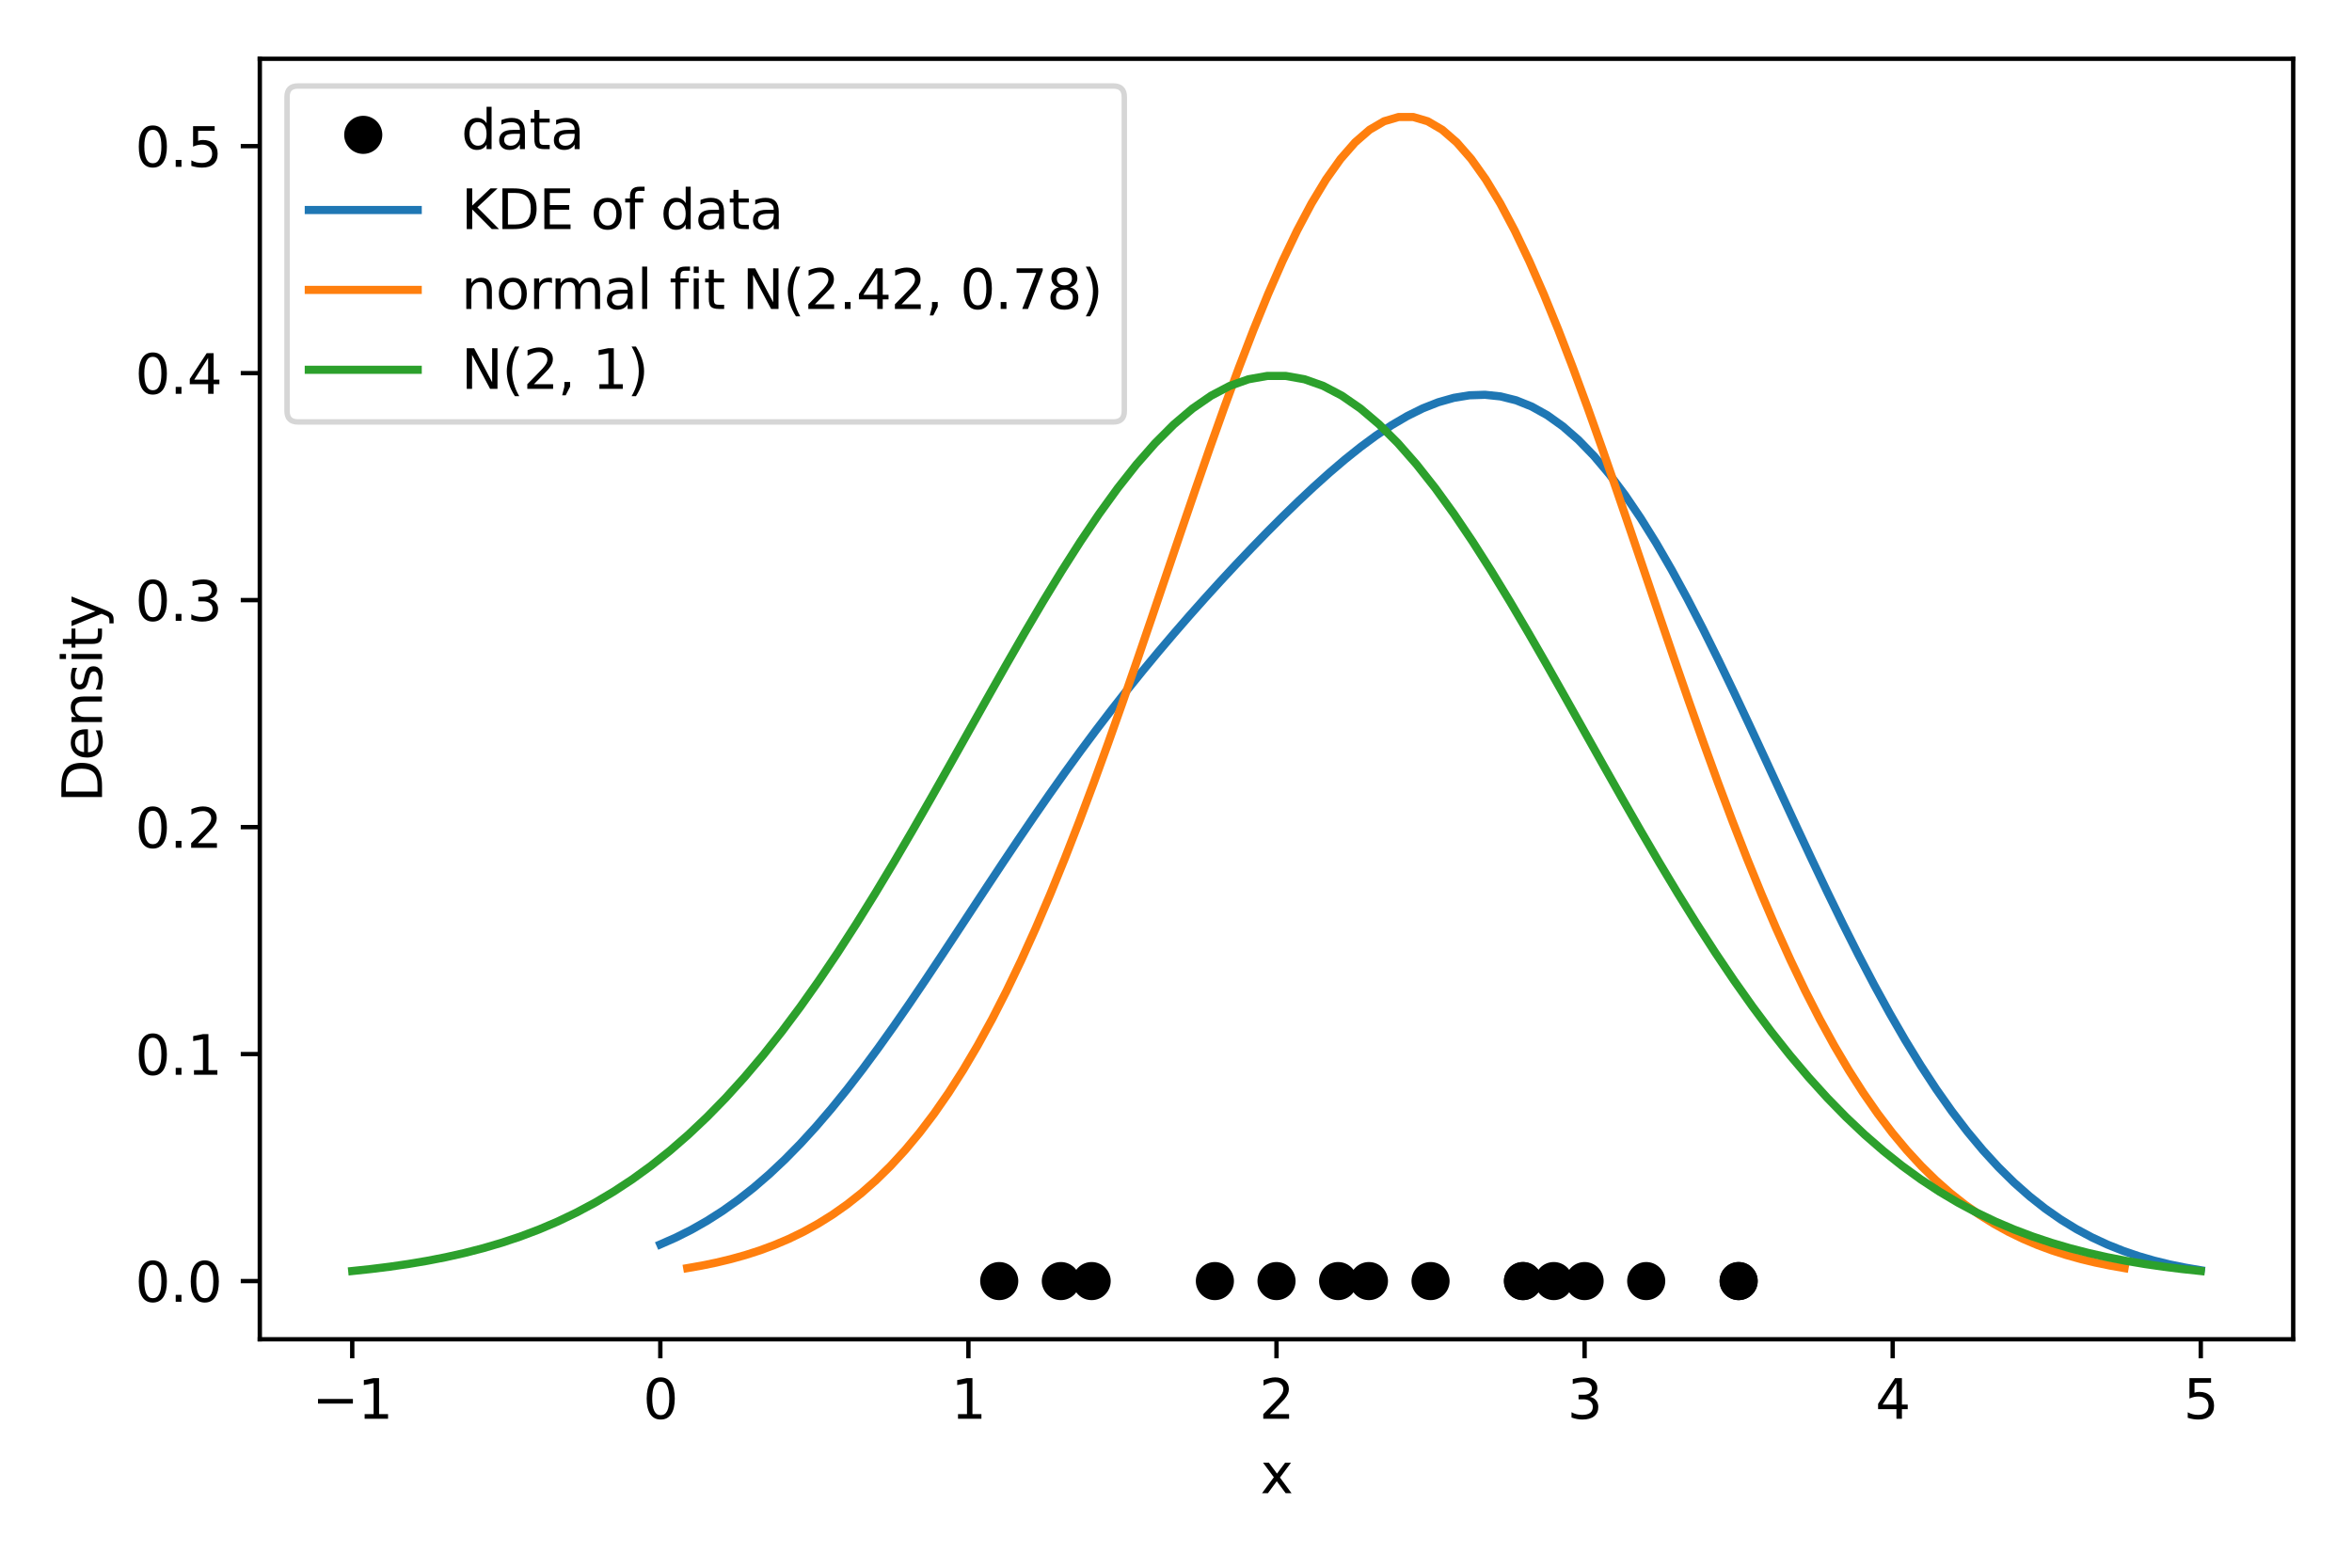<?xml version="1.0" encoding="utf-8" standalone="no"?>
<!DOCTYPE svg PUBLIC "-//W3C//DTD SVG 1.1//EN"
  "http://www.w3.org/Graphics/SVG/1.1/DTD/svg11.dtd">
<svg xmlns:xlink="http://www.w3.org/1999/xlink" width="432pt" height="288pt" viewBox="0 0 432 288" xmlns="http://www.w3.org/2000/svg" version="1.1">
 <defs>
  <style type="text/css">*{stroke-linejoin: round; stroke-linecap: butt}</style>
 </defs>
 <g id="figure_1">
  <g id="patch_1">
   <path d="M 0 288 
L 432 288 
L 432 0 
L 0 0 
z
" style="fill: #ffffff"/>
  </g>
  <g id="axes_1">
   <g id="patch_2">
    <path d="M 47.72 246.04 
L 421.2 246.04 
L 421.2 10.8 
L 47.72 10.8 
z
" style="fill: #ffffff"/>
   </g>
   <g id="PathCollection_1">
    <defs>
     <path id="mac30d76787" d="M 0 3 
C 0.796 3 1.559 2.684 2.121 2.121 
C 2.684 1.559 3 0.796 3 0 
C 3 -0.796 2.684 -1.559 2.121 -2.121 
C 1.559 -2.684 0.796 -3 0 -3 
C -0.796 -3 -1.559 -2.684 -2.121 -2.121 
C -2.684 -1.559 -3 -0.796 -3 0 
C -3 0.796 -2.684 1.559 -2.121 2.121 
C -1.559 2.684 -0.796 3 0 3 
z
" style="stroke: #000000"/>
    </defs>
    <g clip-path="url(#p6fcbd6da12)">
     <use xlink:href="#mac30d76787" x="279.73" y="235.347" style="stroke: #000000"/>
     <use xlink:href="#mac30d76787" x="291.048" y="235.347" style="stroke: #000000"/>
     <use xlink:href="#mac30d76787" x="251.436" y="235.347" style="stroke: #000000"/>
     <use xlink:href="#mac30d76787" x="194.848" y="235.347" style="stroke: #000000"/>
     <use xlink:href="#mac30d76787" x="200.507" y="235.347" style="stroke: #000000"/>
     <use xlink:href="#mac30d76787" x="302.365" y="235.347" style="stroke: #000000"/>
     <use xlink:href="#mac30d76787" x="285.389" y="235.347" style="stroke: #000000"/>
     <use xlink:href="#mac30d76787" x="183.531" y="235.347" style="stroke: #000000"/>
     <use xlink:href="#mac30d76787" x="245.778" y="235.347" style="stroke: #000000"/>
     <use xlink:href="#mac30d76787" x="319.342" y="235.347" style="stroke: #000000"/>
     <use xlink:href="#mac30d76787" x="223.142" y="235.347" style="stroke: #000000"/>
     <use xlink:href="#mac30d76787" x="319.342" y="235.347" style="stroke: #000000"/>
     <use xlink:href="#mac30d76787" x="262.754" y="235.347" style="stroke: #000000"/>
     <use xlink:href="#mac30d76787" x="234.46" y="235.347" style="stroke: #000000"/>
     <use xlink:href="#mac30d76787" x="279.73" y="235.347" style="stroke: #000000"/>
    </g>
   </g>
   <g id="matplotlib.axis_1">
    <g id="xtick_1">
     <g id="line2d_1">
      <defs>
       <path id="m6fcc66f79b" d="M 0 0 
L 0 3.5 
" style="stroke: #000000; stroke-width: 0.8"/>
      </defs>
      <g>
       <use xlink:href="#m6fcc66f79b" x="64.696" y="246.04" style="stroke: #000000; stroke-width: 0.8"/>
      </g>
     </g>
     <g id="text_1">
      <!-- −1 -->
      <g transform="translate(57.325 260.638)scale(0.1 -0.1)">
       <defs>
        <path id="DejaVuSans-2212" d="M 678 2272 
L 4684 2272 
L 4684 1741 
L 678 1741 
L 678 2272 
z
" transform="scale(0.016)"/>
        <path id="DejaVuSans-31" d="M 794 531 
L 1825 531 
L 1825 4091 
L 703 3866 
L 703 4441 
L 1819 4666 
L 2450 4666 
L 2450 531 
L 3481 531 
L 3481 0 
L 794 0 
L 794 531 
z
" transform="scale(0.016)"/>
       </defs>
       <use xlink:href="#DejaVuSans-2212"/>
       <use xlink:href="#DejaVuSans-31" x="83.789"/>
      </g>
     </g>
    </g>
    <g id="xtick_2">
     <g id="line2d_2">
      <g>
       <use xlink:href="#m6fcc66f79b" x="121.284" y="246.04" style="stroke: #000000; stroke-width: 0.8"/>
      </g>
     </g>
     <g id="text_2">
      <!-- 0 -->
      <g transform="translate(118.103 260.638)scale(0.1 -0.1)">
       <defs>
        <path id="DejaVuSans-30" d="M 2034 4250 
Q 1547 4250 1301 3770 
Q 1056 3291 1056 2328 
Q 1056 1369 1301 889 
Q 1547 409 2034 409 
Q 2525 409 2770 889 
Q 3016 1369 3016 2328 
Q 3016 3291 2770 3770 
Q 2525 4250 2034 4250 
z
M 2034 4750 
Q 2819 4750 3233 4129 
Q 3647 3509 3647 2328 
Q 3647 1150 3233 529 
Q 2819 -91 2034 -91 
Q 1250 -91 836 529 
Q 422 1150 422 2328 
Q 422 3509 836 4129 
Q 1250 4750 2034 4750 
z
" transform="scale(0.016)"/>
       </defs>
       <use xlink:href="#DejaVuSans-30"/>
      </g>
     </g>
    </g>
    <g id="xtick_3">
     <g id="line2d_3">
      <g>
       <use xlink:href="#m6fcc66f79b" x="177.872" y="246.04" style="stroke: #000000; stroke-width: 0.8"/>
      </g>
     </g>
     <g id="text_3">
      <!-- 1 -->
      <g transform="translate(174.691 260.638)scale(0.1 -0.1)">
       <use xlink:href="#DejaVuSans-31"/>
      </g>
     </g>
    </g>
    <g id="xtick_4">
     <g id="line2d_4">
      <g>
       <use xlink:href="#m6fcc66f79b" x="234.46" y="246.04" style="stroke: #000000; stroke-width: 0.8"/>
      </g>
     </g>
     <g id="text_4">
      <!-- 2 -->
      <g transform="translate(231.279 260.638)scale(0.1 -0.1)">
       <defs>
        <path id="DejaVuSans-32" d="M 1228 531 
L 3431 531 
L 3431 0 
L 469 0 
L 469 531 
Q 828 903 1448 1529 
Q 2069 2156 2228 2338 
Q 2531 2678 2651 2914 
Q 2772 3150 2772 3378 
Q 2772 3750 2511 3984 
Q 2250 4219 1831 4219 
Q 1534 4219 1204 4116 
Q 875 4013 500 3803 
L 500 4441 
Q 881 4594 1212 4672 
Q 1544 4750 1819 4750 
Q 2544 4750 2975 4387 
Q 3406 4025 3406 3419 
Q 3406 3131 3298 2873 
Q 3191 2616 2906 2266 
Q 2828 2175 2409 1742 
Q 1991 1309 1228 531 
z
" transform="scale(0.016)"/>
       </defs>
       <use xlink:href="#DejaVuSans-32"/>
      </g>
     </g>
    </g>
    <g id="xtick_5">
     <g id="line2d_5">
      <g>
       <use xlink:href="#m6fcc66f79b" x="291.048" y="246.04" style="stroke: #000000; stroke-width: 0.8"/>
      </g>
     </g>
     <g id="text_5">
      <!-- 3 -->
      <g transform="translate(287.867 260.638)scale(0.1 -0.1)">
       <defs>
        <path id="DejaVuSans-33" d="M 2597 2516 
Q 3050 2419 3304 2112 
Q 3559 1806 3559 1356 
Q 3559 666 3084 287 
Q 2609 -91 1734 -91 
Q 1441 -91 1130 -33 
Q 819 25 488 141 
L 488 750 
Q 750 597 1062 519 
Q 1375 441 1716 441 
Q 2309 441 2620 675 
Q 2931 909 2931 1356 
Q 2931 1769 2642 2001 
Q 2353 2234 1838 2234 
L 1294 2234 
L 1294 2753 
L 1863 2753 
Q 2328 2753 2575 2939 
Q 2822 3125 2822 3475 
Q 2822 3834 2567 4026 
Q 2313 4219 1838 4219 
Q 1578 4219 1281 4162 
Q 984 4106 628 3988 
L 628 4550 
Q 988 4650 1302 4700 
Q 1616 4750 1894 4750 
Q 2613 4750 3031 4423 
Q 3450 4097 3450 3541 
Q 3450 3153 3228 2886 
Q 3006 2619 2597 2516 
z
" transform="scale(0.016)"/>
       </defs>
       <use xlink:href="#DejaVuSans-33"/>
      </g>
     </g>
    </g>
    <g id="xtick_6">
     <g id="line2d_6">
      <g>
       <use xlink:href="#m6fcc66f79b" x="347.636" y="246.04" style="stroke: #000000; stroke-width: 0.8"/>
      </g>
     </g>
     <g id="text_6">
      <!-- 4 -->
      <g transform="translate(344.455 260.638)scale(0.1 -0.1)">
       <defs>
        <path id="DejaVuSans-34" d="M 2419 4116 
L 825 1625 
L 2419 1625 
L 2419 4116 
z
M 2253 4666 
L 3047 4666 
L 3047 1625 
L 3713 1625 
L 3713 1100 
L 3047 1100 
L 3047 0 
L 2419 0 
L 2419 1100 
L 313 1100 
L 313 1709 
L 2253 4666 
z
" transform="scale(0.016)"/>
       </defs>
       <use xlink:href="#DejaVuSans-34"/>
      </g>
     </g>
    </g>
    <g id="xtick_7">
     <g id="line2d_7">
      <g>
       <use xlink:href="#m6fcc66f79b" x="404.224" y="246.04" style="stroke: #000000; stroke-width: 0.8"/>
      </g>
     </g>
     <g id="text_7">
      <!-- 5 -->
      <g transform="translate(401.042 260.638)scale(0.1 -0.1)">
       <defs>
        <path id="DejaVuSans-35" d="M 691 4666 
L 3169 4666 
L 3169 4134 
L 1269 4134 
L 1269 2991 
Q 1406 3038 1543 3061 
Q 1681 3084 1819 3084 
Q 2600 3084 3056 2656 
Q 3513 2228 3513 1497 
Q 3513 744 3044 326 
Q 2575 -91 1722 -91 
Q 1428 -91 1123 -41 
Q 819 9 494 109 
L 494 744 
Q 775 591 1075 516 
Q 1375 441 1709 441 
Q 2250 441 2565 725 
Q 2881 1009 2881 1497 
Q 2881 1984 2565 2268 
Q 2250 2553 1709 2553 
Q 1456 2553 1204 2497 
Q 953 2441 691 2322 
L 691 4666 
z
" transform="scale(0.016)"/>
       </defs>
       <use xlink:href="#DejaVuSans-35"/>
      </g>
     </g>
    </g>
    <g id="text_8">
     <!-- x -->
     <g transform="translate(231.501 274.317)scale(0.1 -0.1)">
      <defs>
       <path id="DejaVuSans-78" d="M 3513 3500 
L 2247 1797 
L 3578 0 
L 2900 0 
L 1881 1375 
L 863 0 
L 184 0 
L 1544 1831 
L 300 3500 
L 978 3500 
L 1906 2253 
L 2834 3500 
L 3513 3500 
z
" transform="scale(0.016)"/>
      </defs>
      <use xlink:href="#DejaVuSans-78"/>
     </g>
    </g>
   </g>
   <g id="matplotlib.axis_2">
    <g id="ytick_1">
     <g id="line2d_8">
      <defs>
       <path id="mbe5576b79d" d="M 0 0 
L -3.5 0 
" style="stroke: #000000; stroke-width: 0.8"/>
      </defs>
      <g>
       <use xlink:href="#mbe5576b79d" x="47.72" y="235.347" style="stroke: #000000; stroke-width: 0.8"/>
      </g>
     </g>
     <g id="text_9">
      <!-- 0.0 -->
      <g transform="translate(24.817 239.146)scale(0.1 -0.1)">
       <defs>
        <path id="DejaVuSans-2e" d="M 684 794 
L 1344 794 
L 1344 0 
L 684 0 
L 684 794 
z
" transform="scale(0.016)"/>
       </defs>
       <use xlink:href="#DejaVuSans-30"/>
       <use xlink:href="#DejaVuSans-2e" x="63.623"/>
       <use xlink:href="#DejaVuSans-30" x="95.41"/>
      </g>
     </g>
    </g>
    <g id="ytick_2">
     <g id="line2d_9">
      <g>
       <use xlink:href="#mbe5576b79d" x="47.72" y="193.648" style="stroke: #000000; stroke-width: 0.8"/>
      </g>
     </g>
     <g id="text_10">
      <!-- 0.1 -->
      <g transform="translate(24.817 197.447)scale(0.1 -0.1)">
       <use xlink:href="#DejaVuSans-30"/>
       <use xlink:href="#DejaVuSans-2e" x="63.623"/>
       <use xlink:href="#DejaVuSans-31" x="95.41"/>
      </g>
     </g>
    </g>
    <g id="ytick_3">
     <g id="line2d_10">
      <g>
       <use xlink:href="#mbe5576b79d" x="47.72" y="151.948" style="stroke: #000000; stroke-width: 0.8"/>
      </g>
     </g>
     <g id="text_11">
      <!-- 0.2 -->
      <g transform="translate(24.817 155.747)scale(0.1 -0.1)">
       <use xlink:href="#DejaVuSans-30"/>
       <use xlink:href="#DejaVuSans-2e" x="63.623"/>
       <use xlink:href="#DejaVuSans-32" x="95.41"/>
      </g>
     </g>
    </g>
    <g id="ytick_4">
     <g id="line2d_11">
      <g>
       <use xlink:href="#mbe5576b79d" x="47.72" y="110.249" style="stroke: #000000; stroke-width: 0.8"/>
      </g>
     </g>
     <g id="text_12">
      <!-- 0.3 -->
      <g transform="translate(24.817 114.048)scale(0.1 -0.1)">
       <use xlink:href="#DejaVuSans-30"/>
       <use xlink:href="#DejaVuSans-2e" x="63.623"/>
       <use xlink:href="#DejaVuSans-33" x="95.41"/>
      </g>
     </g>
    </g>
    <g id="ytick_5">
     <g id="line2d_12">
      <g>
       <use xlink:href="#mbe5576b79d" x="47.72" y="68.549" style="stroke: #000000; stroke-width: 0.8"/>
      </g>
     </g>
     <g id="text_13">
      <!-- 0.4 -->
      <g transform="translate(24.817 72.348)scale(0.1 -0.1)">
       <use xlink:href="#DejaVuSans-30"/>
       <use xlink:href="#DejaVuSans-2e" x="63.623"/>
       <use xlink:href="#DejaVuSans-34" x="95.41"/>
      </g>
     </g>
    </g>
    <g id="ytick_6">
     <g id="line2d_13">
      <g>
       <use xlink:href="#mbe5576b79d" x="47.72" y="26.849" style="stroke: #000000; stroke-width: 0.8"/>
      </g>
     </g>
     <g id="text_14">
      <!-- 0.5 -->
      <g transform="translate(24.817 30.649)scale(0.1 -0.1)">
       <use xlink:href="#DejaVuSans-30"/>
       <use xlink:href="#DejaVuSans-2e" x="63.623"/>
       <use xlink:href="#DejaVuSans-35" x="95.41"/>
      </g>
     </g>
    </g>
    <g id="text_15">
     <!-- Density -->
     <g transform="translate(18.737 147.429)rotate(-90)scale(0.1 -0.1)">
      <defs>
       <path id="DejaVuSans-44" d="M 1259 4147 
L 1259 519 
L 2022 519 
Q 2988 519 3436 956 
Q 3884 1394 3884 2338 
Q 3884 3275 3436 3711 
Q 2988 4147 2022 4147 
L 1259 4147 
z
M 628 4666 
L 1925 4666 
Q 3281 4666 3915 4102 
Q 4550 3538 4550 2338 
Q 4550 1131 3912 565 
Q 3275 0 1925 0 
L 628 0 
L 628 4666 
z
" transform="scale(0.016)"/>
       <path id="DejaVuSans-65" d="M 3597 1894 
L 3597 1613 
L 953 1613 
Q 991 1019 1311 708 
Q 1631 397 2203 397 
Q 2534 397 2845 478 
Q 3156 559 3463 722 
L 3463 178 
Q 3153 47 2828 -22 
Q 2503 -91 2169 -91 
Q 1331 -91 842 396 
Q 353 884 353 1716 
Q 353 2575 817 3079 
Q 1281 3584 2069 3584 
Q 2775 3584 3186 3129 
Q 3597 2675 3597 1894 
z
M 3022 2063 
Q 3016 2534 2758 2815 
Q 2500 3097 2075 3097 
Q 1594 3097 1305 2825 
Q 1016 2553 972 2059 
L 3022 2063 
z
" transform="scale(0.016)"/>
       <path id="DejaVuSans-6e" d="M 3513 2113 
L 3513 0 
L 2938 0 
L 2938 2094 
Q 2938 2591 2744 2837 
Q 2550 3084 2163 3084 
Q 1697 3084 1428 2787 
Q 1159 2491 1159 1978 
L 1159 0 
L 581 0 
L 581 3500 
L 1159 3500 
L 1159 2956 
Q 1366 3272 1645 3428 
Q 1925 3584 2291 3584 
Q 2894 3584 3203 3211 
Q 3513 2838 3513 2113 
z
" transform="scale(0.016)"/>
       <path id="DejaVuSans-73" d="M 2834 3397 
L 2834 2853 
Q 2591 2978 2328 3040 
Q 2066 3103 1784 3103 
Q 1356 3103 1142 2972 
Q 928 2841 928 2578 
Q 928 2378 1081 2264 
Q 1234 2150 1697 2047 
L 1894 2003 
Q 2506 1872 2764 1633 
Q 3022 1394 3022 966 
Q 3022 478 2636 193 
Q 2250 -91 1575 -91 
Q 1294 -91 989 -36 
Q 684 19 347 128 
L 347 722 
Q 666 556 975 473 
Q 1284 391 1588 391 
Q 1994 391 2212 530 
Q 2431 669 2431 922 
Q 2431 1156 2273 1281 
Q 2116 1406 1581 1522 
L 1381 1569 
Q 847 1681 609 1914 
Q 372 2147 372 2553 
Q 372 3047 722 3315 
Q 1072 3584 1716 3584 
Q 2034 3584 2315 3537 
Q 2597 3491 2834 3397 
z
" transform="scale(0.016)"/>
       <path id="DejaVuSans-69" d="M 603 3500 
L 1178 3500 
L 1178 0 
L 603 0 
L 603 3500 
z
M 603 4863 
L 1178 4863 
L 1178 4134 
L 603 4134 
L 603 4863 
z
" transform="scale(0.016)"/>
       <path id="DejaVuSans-74" d="M 1172 4494 
L 1172 3500 
L 2356 3500 
L 2356 3053 
L 1172 3053 
L 1172 1153 
Q 1172 725 1289 603 
Q 1406 481 1766 481 
L 2356 481 
L 2356 0 
L 1766 0 
Q 1100 0 847 248 
Q 594 497 594 1153 
L 594 3053 
L 172 3053 
L 172 3500 
L 594 3500 
L 594 4494 
L 1172 4494 
z
" transform="scale(0.016)"/>
       <path id="DejaVuSans-79" d="M 2059 -325 
Q 1816 -950 1584 -1140 
Q 1353 -1331 966 -1331 
L 506 -1331 
L 506 -850 
L 844 -850 
Q 1081 -850 1212 -737 
Q 1344 -625 1503 -206 
L 1606 56 
L 191 3500 
L 800 3500 
L 1894 763 
L 2988 3500 
L 3597 3500 
L 2059 -325 
z
" transform="scale(0.016)"/>
      </defs>
      <use xlink:href="#DejaVuSans-44"/>
      <use xlink:href="#DejaVuSans-65" x="77.002"/>
      <use xlink:href="#DejaVuSans-6e" x="138.525"/>
      <use xlink:href="#DejaVuSans-73" x="201.904"/>
      <use xlink:href="#DejaVuSans-69" x="254.004"/>
      <use xlink:href="#DejaVuSans-74" x="281.787"/>
      <use xlink:href="#DejaVuSans-79" x="320.996"/>
     </g>
    </g>
   </g>
   <g id="line2d_14">
    <path d="M 121.284 228.607 
L 124.142 227.347 
L 127 225.911 
L 129.858 224.287 
L 132.716 222.463 
L 135.574 220.431 
L 138.432 218.184 
L 141.29 215.716 
L 144.148 213.026 
L 147.006 210.115 
L 149.864 206.989 
L 152.722 203.657 
L 155.58 200.128 
L 158.438 196.42 
L 161.296 192.55 
L 164.154 188.539 
L 167.012 184.41 
L 169.87 180.187 
L 172.728 175.896 
L 175.586 171.562 
L 178.444 167.212 
L 181.302 162.867 
L 184.16 158.551 
L 187.018 154.284 
L 189.876 150.081 
L 192.734 145.957 
L 195.592 141.923 
L 198.45 137.984 
L 201.308 134.146 
L 204.165 130.408 
L 207.023 126.77 
L 209.881 123.228 
L 212.739 119.776 
L 215.597 116.41 
L 218.455 113.122 
L 221.313 109.909 
L 224.171 106.765 
L 227.029 103.688 
L 229.887 100.68 
L 232.745 97.741 
L 235.603 94.878 
L 238.461 92.1 
L 241.319 89.419 
L 244.177 86.85 
L 247.035 84.412 
L 249.893 82.127 
L 252.751 80.019 
L 255.609 78.113 
L 258.467 76.438 
L 261.325 75.022 
L 264.183 73.895 
L 267.041 73.085 
L 269.899 72.619 
L 272.757 72.525 
L 275.615 72.825 
L 278.473 73.54 
L 281.331 74.687 
L 284.189 76.278 
L 287.047 78.32 
L 289.905 80.815 
L 292.763 83.76 
L 295.621 87.146 
L 298.479 90.957 
L 301.337 95.173 
L 304.195 99.768 
L 307.053 104.71 
L 309.911 109.964 
L 312.768 115.488 
L 315.626 121.24 
L 318.484 127.174 
L 321.342 133.241 
L 324.2 139.392 
L 327.058 145.579 
L 329.916 151.753 
L 332.774 157.867 
L 335.632 163.877 
L 338.49 169.741 
L 341.348 175.423 
L 344.206 180.889 
L 347.064 186.109 
L 349.922 191.061 
L 352.78 195.726 
L 355.638 200.09 
L 358.496 204.144 
L 361.354 207.884 
L 364.212 211.312 
L 367.07 214.43 
L 369.928 217.249 
L 372.786 219.778 
L 375.644 222.033 
L 378.502 224.029 
L 381.36 225.783 
L 384.218 227.314 
L 387.076 228.641 
L 389.934 229.783 
L 392.792 230.76 
L 395.65 231.589 
L 398.508 232.287 
L 401.366 232.871 
L 404.224 233.357 
" clip-path="url(#p6fcbd6da12)" style="fill: none; stroke: #1f77b4; stroke-width: 1.5; stroke-linecap: square"/>
   </g>
   <g id="line2d_15">
    <path d="M 126.229 232.97 
L 128.895 232.502 
L 131.562 231.953 
L 134.228 231.314 
L 136.895 230.571 
L 139.562 229.713 
L 142.228 228.724 
L 144.895 227.591 
L 147.562 226.297 
L 150.228 224.826 
L 152.895 223.161 
L 155.562 221.284 
L 158.228 219.178 
L 160.895 216.824 
L 163.561 214.206 
L 166.228 211.305 
L 168.895 208.107 
L 171.561 204.597 
L 174.228 200.762 
L 176.895 196.59 
L 179.561 192.076 
L 182.228 187.212 
L 184.894 181.998 
L 187.561 176.436 
L 190.228 170.532 
L 192.894 164.298 
L 195.561 157.751 
L 198.228 150.91 
L 200.894 143.804 
L 203.561 136.463 
L 206.228 128.926 
L 208.894 121.233 
L 211.561 113.434 
L 214.227 105.578 
L 216.894 97.723 
L 219.561 89.928 
L 222.227 82.254 
L 224.894 74.767 
L 227.561 67.531 
L 230.227 60.611 
L 232.894 54.074 
L 235.561 47.981 
L 238.227 42.394 
L 240.894 37.368 
L 243.56 32.957 
L 246.227 29.205 
L 248.894 26.154 
L 251.56 23.836 
L 254.227 22.277 
L 256.894 21.493 
L 259.56 21.493 
L 262.227 22.277 
L 264.893 23.836 
L 267.56 26.154 
L 270.227 29.205 
L 272.893 32.957 
L 275.56 37.368 
L 278.227 42.394 
L 280.893 47.981 
L 283.56 54.074 
L 286.227 60.611 
L 288.893 67.531 
L 291.56 74.767 
L 294.226 82.254 
L 296.893 89.928 
L 299.56 97.723 
L 302.226 105.578 
L 304.893 113.434 
L 307.56 121.233 
L 310.226 128.926 
L 312.893 136.463 
L 315.56 143.804 
L 318.226 150.91 
L 320.893 157.751 
L 323.559 164.298 
L 326.226 170.532 
L 328.893 176.436 
L 331.559 181.998 
L 334.226 187.212 
L 336.893 192.076 
L 339.559 196.59 
L 342.226 200.762 
L 344.892 204.597 
L 347.559 208.107 
L 350.226 211.305 
L 352.892 214.206 
L 355.559 216.824 
L 358.226 219.178 
L 360.892 221.284 
L 363.559 223.161 
L 366.226 224.826 
L 368.892 226.297 
L 371.559 227.591 
L 374.225 228.724 
L 376.892 229.713 
L 379.559 230.571 
L 382.225 231.314 
L 384.892 231.953 
L 387.559 232.502 
L 390.225 232.97 
" clip-path="url(#p6fcbd6da12)" style="fill: none; stroke: #ff7f0e; stroke-width: 1.5; stroke-linecap: square"/>
   </g>
   <g id="line2d_16">
    <path d="M 64.696 233.499 
L 68.126 233.135 
L 71.555 232.708 
L 74.985 232.211 
L 78.415 231.634 
L 81.844 230.966 
L 85.274 230.198 
L 88.703 229.317 
L 92.133 228.311 
L 95.562 227.167 
L 98.992 225.872 
L 102.422 224.413 
L 105.851 222.775 
L 109.281 220.945 
L 112.71 218.909 
L 116.14 216.654 
L 119.569 214.167 
L 122.999 211.438 
L 126.429 208.455 
L 129.858 205.212 
L 133.288 201.702 
L 136.717 197.92 
L 140.147 193.866 
L 143.576 189.541 
L 147.006 184.951 
L 150.436 180.104 
L 153.865 175.013 
L 157.295 169.694 
L 160.724 164.169 
L 164.154 158.461 
L 167.583 152.6 
L 171.013 146.619 
L 174.443 140.554 
L 177.872 134.447 
L 181.302 128.339 
L 184.731 122.278 
L 188.161 116.311 
L 191.59 110.489 
L 195.02 104.863 
L 198.45 99.483 
L 201.879 94.4 
L 205.309 89.662 
L 208.738 85.318 
L 212.168 81.41 
L 215.597 77.98 
L 219.027 75.063 
L 222.457 72.691 
L 225.886 70.889 
L 229.316 69.676 
L 232.745 69.066 
L 236.175 69.066 
L 239.604 69.676 
L 243.034 70.889 
L 246.463 72.691 
L 249.893 75.063 
L 253.323 77.98 
L 256.752 81.41 
L 260.182 85.318 
L 263.611 89.662 
L 267.041 94.4 
L 270.47 99.483 
L 273.9 104.863 
L 277.33 110.489 
L 280.759 116.311 
L 284.189 122.278 
L 287.618 128.339 
L 291.048 134.447 
L 294.477 140.554 
L 297.907 146.619 
L 301.337 152.6 
L 304.766 158.461 
L 308.196 164.169 
L 311.625 169.694 
L 315.055 175.013 
L 318.484 180.104 
L 321.914 184.951 
L 325.344 189.541 
L 328.773 193.866 
L 332.203 197.92 
L 335.632 201.702 
L 339.062 205.212 
L 342.491 208.455 
L 345.921 211.438 
L 349.351 214.167 
L 352.78 216.654 
L 356.21 218.909 
L 359.639 220.945 
L 363.069 222.775 
L 366.498 224.413 
L 369.928 225.872 
L 373.358 227.167 
L 376.787 228.311 
L 380.217 229.317 
L 383.646 230.198 
L 387.076 230.966 
L 390.505 231.634 
L 393.935 232.211 
L 397.365 232.708 
L 400.794 233.135 
L 404.224 233.499 
" clip-path="url(#p6fcbd6da12)" style="fill: none; stroke: #2ca02c; stroke-width: 1.5; stroke-linecap: square"/>
   </g>
   <g id="patch_3">
    <path d="M 47.72 246.04 
L 47.72 10.8 
" style="fill: none; stroke: #000000; stroke-width: 0.8; stroke-linejoin: miter; stroke-linecap: square"/>
   </g>
   <g id="patch_4">
    <path d="M 421.2 246.04 
L 421.2 10.8 
" style="fill: none; stroke: #000000; stroke-width: 0.8; stroke-linejoin: miter; stroke-linecap: square"/>
   </g>
   <g id="patch_5">
    <path d="M 47.72 246.04 
L 421.2 246.04 
" style="fill: none; stroke: #000000; stroke-width: 0.8; stroke-linejoin: miter; stroke-linecap: square"/>
   </g>
   <g id="patch_6">
    <path d="M 47.72 10.8 
L 421.2 10.8 
" style="fill: none; stroke: #000000; stroke-width: 0.8; stroke-linejoin: miter; stroke-linecap: square"/>
   </g>
   <g id="legend_1">
    <g id="patch_7">
     <path d="M 54.72 77.513 
L 204.506 77.513 
Q 206.506 77.513 206.506 75.513 
L 206.506 17.8 
Q 206.506 15.8 204.506 15.8 
L 54.72 15.8 
Q 52.72 15.8 52.72 17.8 
L 52.72 75.513 
Q 52.72 77.513 54.72 77.513 
z
" style="fill: #ffffff; opacity: 0.8; stroke: #cccccc; stroke-linejoin: miter"/>
    </g>
    <g id="PathCollection_2">
     <g>
      <use xlink:href="#mac30d76787" x="66.72" y="24.773" style="stroke: #000000"/>
     </g>
    </g>
    <g id="text_16">
     <!-- data -->
     <g transform="translate(84.72 27.398)scale(0.1 -0.1)">
      <defs>
       <path id="DejaVuSans-64" d="M 2906 2969 
L 2906 4863 
L 3481 4863 
L 3481 0 
L 2906 0 
L 2906 525 
Q 2725 213 2448 61 
Q 2172 -91 1784 -91 
Q 1150 -91 751 415 
Q 353 922 353 1747 
Q 353 2572 751 3078 
Q 1150 3584 1784 3584 
Q 2172 3584 2448 3432 
Q 2725 3281 2906 2969 
z
M 947 1747 
Q 947 1113 1208 752 
Q 1469 391 1925 391 
Q 2381 391 2643 752 
Q 2906 1113 2906 1747 
Q 2906 2381 2643 2742 
Q 2381 3103 1925 3103 
Q 1469 3103 1208 2742 
Q 947 2381 947 1747 
z
" transform="scale(0.016)"/>
       <path id="DejaVuSans-61" d="M 2194 1759 
Q 1497 1759 1228 1600 
Q 959 1441 959 1056 
Q 959 750 1161 570 
Q 1363 391 1709 391 
Q 2188 391 2477 730 
Q 2766 1069 2766 1631 
L 2766 1759 
L 2194 1759 
z
M 3341 1997 
L 3341 0 
L 2766 0 
L 2766 531 
Q 2569 213 2275 61 
Q 1981 -91 1556 -91 
Q 1019 -91 701 211 
Q 384 513 384 1019 
Q 384 1609 779 1909 
Q 1175 2209 1959 2209 
L 2766 2209 
L 2766 2266 
Q 2766 2663 2505 2880 
Q 2244 3097 1772 3097 
Q 1472 3097 1187 3025 
Q 903 2953 641 2809 
L 641 3341 
Q 956 3463 1253 3523 
Q 1550 3584 1831 3584 
Q 2591 3584 2966 3190 
Q 3341 2797 3341 1997 
z
" transform="scale(0.016)"/>
      </defs>
      <use xlink:href="#DejaVuSans-64"/>
      <use xlink:href="#DejaVuSans-61" x="63.477"/>
      <use xlink:href="#DejaVuSans-74" x="124.756"/>
      <use xlink:href="#DejaVuSans-61" x="163.965"/>
     </g>
    </g>
    <g id="line2d_17">
     <path d="M 56.72 38.577 
L 66.72 38.577 
L 76.72 38.577 
" style="fill: none; stroke: #1f77b4; stroke-width: 1.5; stroke-linecap: square"/>
    </g>
    <g id="text_17">
     <!-- KDE of data -->
     <g transform="translate(84.72 42.077)scale(0.1 -0.1)">
      <defs>
       <path id="DejaVuSans-4b" d="M 628 4666 
L 1259 4666 
L 1259 2694 
L 3353 4666 
L 4166 4666 
L 1850 2491 
L 4331 0 
L 3500 0 
L 1259 2247 
L 1259 0 
L 628 0 
L 628 4666 
z
" transform="scale(0.016)"/>
       <path id="DejaVuSans-45" d="M 628 4666 
L 3578 4666 
L 3578 4134 
L 1259 4134 
L 1259 2753 
L 3481 2753 
L 3481 2222 
L 1259 2222 
L 1259 531 
L 3634 531 
L 3634 0 
L 628 0 
L 628 4666 
z
" transform="scale(0.016)"/>
       <path id="DejaVuSans-20" transform="scale(0.016)"/>
       <path id="DejaVuSans-6f" d="M 1959 3097 
Q 1497 3097 1228 2736 
Q 959 2375 959 1747 
Q 959 1119 1226 758 
Q 1494 397 1959 397 
Q 2419 397 2687 759 
Q 2956 1122 2956 1747 
Q 2956 2369 2687 2733 
Q 2419 3097 1959 3097 
z
M 1959 3584 
Q 2709 3584 3137 3096 
Q 3566 2609 3566 1747 
Q 3566 888 3137 398 
Q 2709 -91 1959 -91 
Q 1206 -91 779 398 
Q 353 888 353 1747 
Q 353 2609 779 3096 
Q 1206 3584 1959 3584 
z
" transform="scale(0.016)"/>
       <path id="DejaVuSans-66" d="M 2375 4863 
L 2375 4384 
L 1825 4384 
Q 1516 4384 1395 4259 
Q 1275 4134 1275 3809 
L 1275 3500 
L 2222 3500 
L 2222 3053 
L 1275 3053 
L 1275 0 
L 697 0 
L 697 3053 
L 147 3053 
L 147 3500 
L 697 3500 
L 697 3744 
Q 697 4328 969 4595 
Q 1241 4863 1831 4863 
L 2375 4863 
z
" transform="scale(0.016)"/>
      </defs>
      <use xlink:href="#DejaVuSans-4b"/>
      <use xlink:href="#DejaVuSans-44" x="65.576"/>
      <use xlink:href="#DejaVuSans-45" x="142.578"/>
      <use xlink:href="#DejaVuSans-20" x="205.762"/>
      <use xlink:href="#DejaVuSans-6f" x="237.549"/>
      <use xlink:href="#DejaVuSans-66" x="298.73"/>
      <use xlink:href="#DejaVuSans-20" x="333.936"/>
      <use xlink:href="#DejaVuSans-64" x="365.723"/>
      <use xlink:href="#DejaVuSans-61" x="429.199"/>
      <use xlink:href="#DejaVuSans-74" x="490.479"/>
      <use xlink:href="#DejaVuSans-61" x="529.688"/>
     </g>
    </g>
    <g id="line2d_18">
     <path d="M 56.72 53.255 
L 66.72 53.255 
L 76.72 53.255 
" style="fill: none; stroke: #ff7f0e; stroke-width: 1.5; stroke-linecap: square"/>
    </g>
    <g id="text_18">
     <!-- normal fit N(2.42, 0.78) -->
     <g transform="translate(84.72 56.755)scale(0.1 -0.1)">
      <defs>
       <path id="DejaVuSans-72" d="M 2631 2963 
Q 2534 3019 2420 3045 
Q 2306 3072 2169 3072 
Q 1681 3072 1420 2755 
Q 1159 2438 1159 1844 
L 1159 0 
L 581 0 
L 581 3500 
L 1159 3500 
L 1159 2956 
Q 1341 3275 1631 3429 
Q 1922 3584 2338 3584 
Q 2397 3584 2469 3576 
Q 2541 3569 2628 3553 
L 2631 2963 
z
" transform="scale(0.016)"/>
       <path id="DejaVuSans-6d" d="M 3328 2828 
Q 3544 3216 3844 3400 
Q 4144 3584 4550 3584 
Q 5097 3584 5394 3201 
Q 5691 2819 5691 2113 
L 5691 0 
L 5113 0 
L 5113 2094 
Q 5113 2597 4934 2840 
Q 4756 3084 4391 3084 
Q 3944 3084 3684 2787 
Q 3425 2491 3425 1978 
L 3425 0 
L 2847 0 
L 2847 2094 
Q 2847 2600 2669 2842 
Q 2491 3084 2119 3084 
Q 1678 3084 1418 2786 
Q 1159 2488 1159 1978 
L 1159 0 
L 581 0 
L 581 3500 
L 1159 3500 
L 1159 2956 
Q 1356 3278 1631 3431 
Q 1906 3584 2284 3584 
Q 2666 3584 2933 3390 
Q 3200 3197 3328 2828 
z
" transform="scale(0.016)"/>
       <path id="DejaVuSans-6c" d="M 603 4863 
L 1178 4863 
L 1178 0 
L 603 0 
L 603 4863 
z
" transform="scale(0.016)"/>
       <path id="DejaVuSans-4e" d="M 628 4666 
L 1478 4666 
L 3547 763 
L 3547 4666 
L 4159 4666 
L 4159 0 
L 3309 0 
L 1241 3903 
L 1241 0 
L 628 0 
L 628 4666 
z
" transform="scale(0.016)"/>
       <path id="DejaVuSans-28" d="M 1984 4856 
Q 1566 4138 1362 3434 
Q 1159 2731 1159 2009 
Q 1159 1288 1364 580 
Q 1569 -128 1984 -844 
L 1484 -844 
Q 1016 -109 783 600 
Q 550 1309 550 2009 
Q 550 2706 781 3412 
Q 1013 4119 1484 4856 
L 1984 4856 
z
" transform="scale(0.016)"/>
       <path id="DejaVuSans-2c" d="M 750 794 
L 1409 794 
L 1409 256 
L 897 -744 
L 494 -744 
L 750 256 
L 750 794 
z
" transform="scale(0.016)"/>
       <path id="DejaVuSans-37" d="M 525 4666 
L 3525 4666 
L 3525 4397 
L 1831 0 
L 1172 0 
L 2766 4134 
L 525 4134 
L 525 4666 
z
" transform="scale(0.016)"/>
       <path id="DejaVuSans-38" d="M 2034 2216 
Q 1584 2216 1326 1975 
Q 1069 1734 1069 1313 
Q 1069 891 1326 650 
Q 1584 409 2034 409 
Q 2484 409 2743 651 
Q 3003 894 3003 1313 
Q 3003 1734 2745 1975 
Q 2488 2216 2034 2216 
z
M 1403 2484 
Q 997 2584 770 2862 
Q 544 3141 544 3541 
Q 544 4100 942 4425 
Q 1341 4750 2034 4750 
Q 2731 4750 3128 4425 
Q 3525 4100 3525 3541 
Q 3525 3141 3298 2862 
Q 3072 2584 2669 2484 
Q 3125 2378 3379 2068 
Q 3634 1759 3634 1313 
Q 3634 634 3220 271 
Q 2806 -91 2034 -91 
Q 1263 -91 848 271 
Q 434 634 434 1313 
Q 434 1759 690 2068 
Q 947 2378 1403 2484 
z
M 1172 3481 
Q 1172 3119 1398 2916 
Q 1625 2713 2034 2713 
Q 2441 2713 2670 2916 
Q 2900 3119 2900 3481 
Q 2900 3844 2670 4047 
Q 2441 4250 2034 4250 
Q 1625 4250 1398 4047 
Q 1172 3844 1172 3481 
z
" transform="scale(0.016)"/>
       <path id="DejaVuSans-29" d="M 513 4856 
L 1013 4856 
Q 1481 4119 1714 3412 
Q 1947 2706 1947 2009 
Q 1947 1309 1714 600 
Q 1481 -109 1013 -844 
L 513 -844 
Q 928 -128 1133 580 
Q 1338 1288 1338 2009 
Q 1338 2731 1133 3434 
Q 928 4138 513 4856 
z
" transform="scale(0.016)"/>
      </defs>
      <use xlink:href="#DejaVuSans-6e"/>
      <use xlink:href="#DejaVuSans-6f" x="63.379"/>
      <use xlink:href="#DejaVuSans-72" x="124.561"/>
      <use xlink:href="#DejaVuSans-6d" x="163.924"/>
      <use xlink:href="#DejaVuSans-61" x="261.336"/>
      <use xlink:href="#DejaVuSans-6c" x="322.615"/>
      <use xlink:href="#DejaVuSans-20" x="350.398"/>
      <use xlink:href="#DejaVuSans-66" x="382.186"/>
      <use xlink:href="#DejaVuSans-69" x="417.391"/>
      <use xlink:href="#DejaVuSans-74" x="445.174"/>
      <use xlink:href="#DejaVuSans-20" x="484.383"/>
      <use xlink:href="#DejaVuSans-4e" x="516.17"/>
      <use xlink:href="#DejaVuSans-28" x="590.975"/>
      <use xlink:href="#DejaVuSans-32" x="629.988"/>
      <use xlink:href="#DejaVuSans-2e" x="693.611"/>
      <use xlink:href="#DejaVuSans-34" x="725.398"/>
      <use xlink:href="#DejaVuSans-32" x="789.021"/>
      <use xlink:href="#DejaVuSans-2c" x="852.645"/>
      <use xlink:href="#DejaVuSans-20" x="884.432"/>
      <use xlink:href="#DejaVuSans-30" x="916.219"/>
      <use xlink:href="#DejaVuSans-2e" x="979.842"/>
      <use xlink:href="#DejaVuSans-37" x="1011.629"/>
      <use xlink:href="#DejaVuSans-38" x="1075.252"/>
      <use xlink:href="#DejaVuSans-29" x="1138.875"/>
     </g>
    </g>
    <g id="line2d_19">
     <path d="M 56.72 67.933 
L 66.72 67.933 
L 76.72 67.933 
" style="fill: none; stroke: #2ca02c; stroke-width: 1.5; stroke-linecap: square"/>
    </g>
    <g id="text_19">
     <!-- N(2, 1) -->
     <g transform="translate(84.72 71.433)scale(0.1 -0.1)">
      <use xlink:href="#DejaVuSans-4e"/>
      <use xlink:href="#DejaVuSans-28" x="74.805"/>
      <use xlink:href="#DejaVuSans-32" x="113.818"/>
      <use xlink:href="#DejaVuSans-2c" x="177.441"/>
      <use xlink:href="#DejaVuSans-20" x="209.229"/>
      <use xlink:href="#DejaVuSans-31" x="241.016"/>
      <use xlink:href="#DejaVuSans-29" x="304.639"/>
     </g>
    </g>
   </g>
  </g>
 </g>
 <defs>
  <clipPath id="p6fcbd6da12">
   <rect x="47.72" y="10.8" width="373.48" height="235.24"/>
  </clipPath>
 </defs>
</svg>
